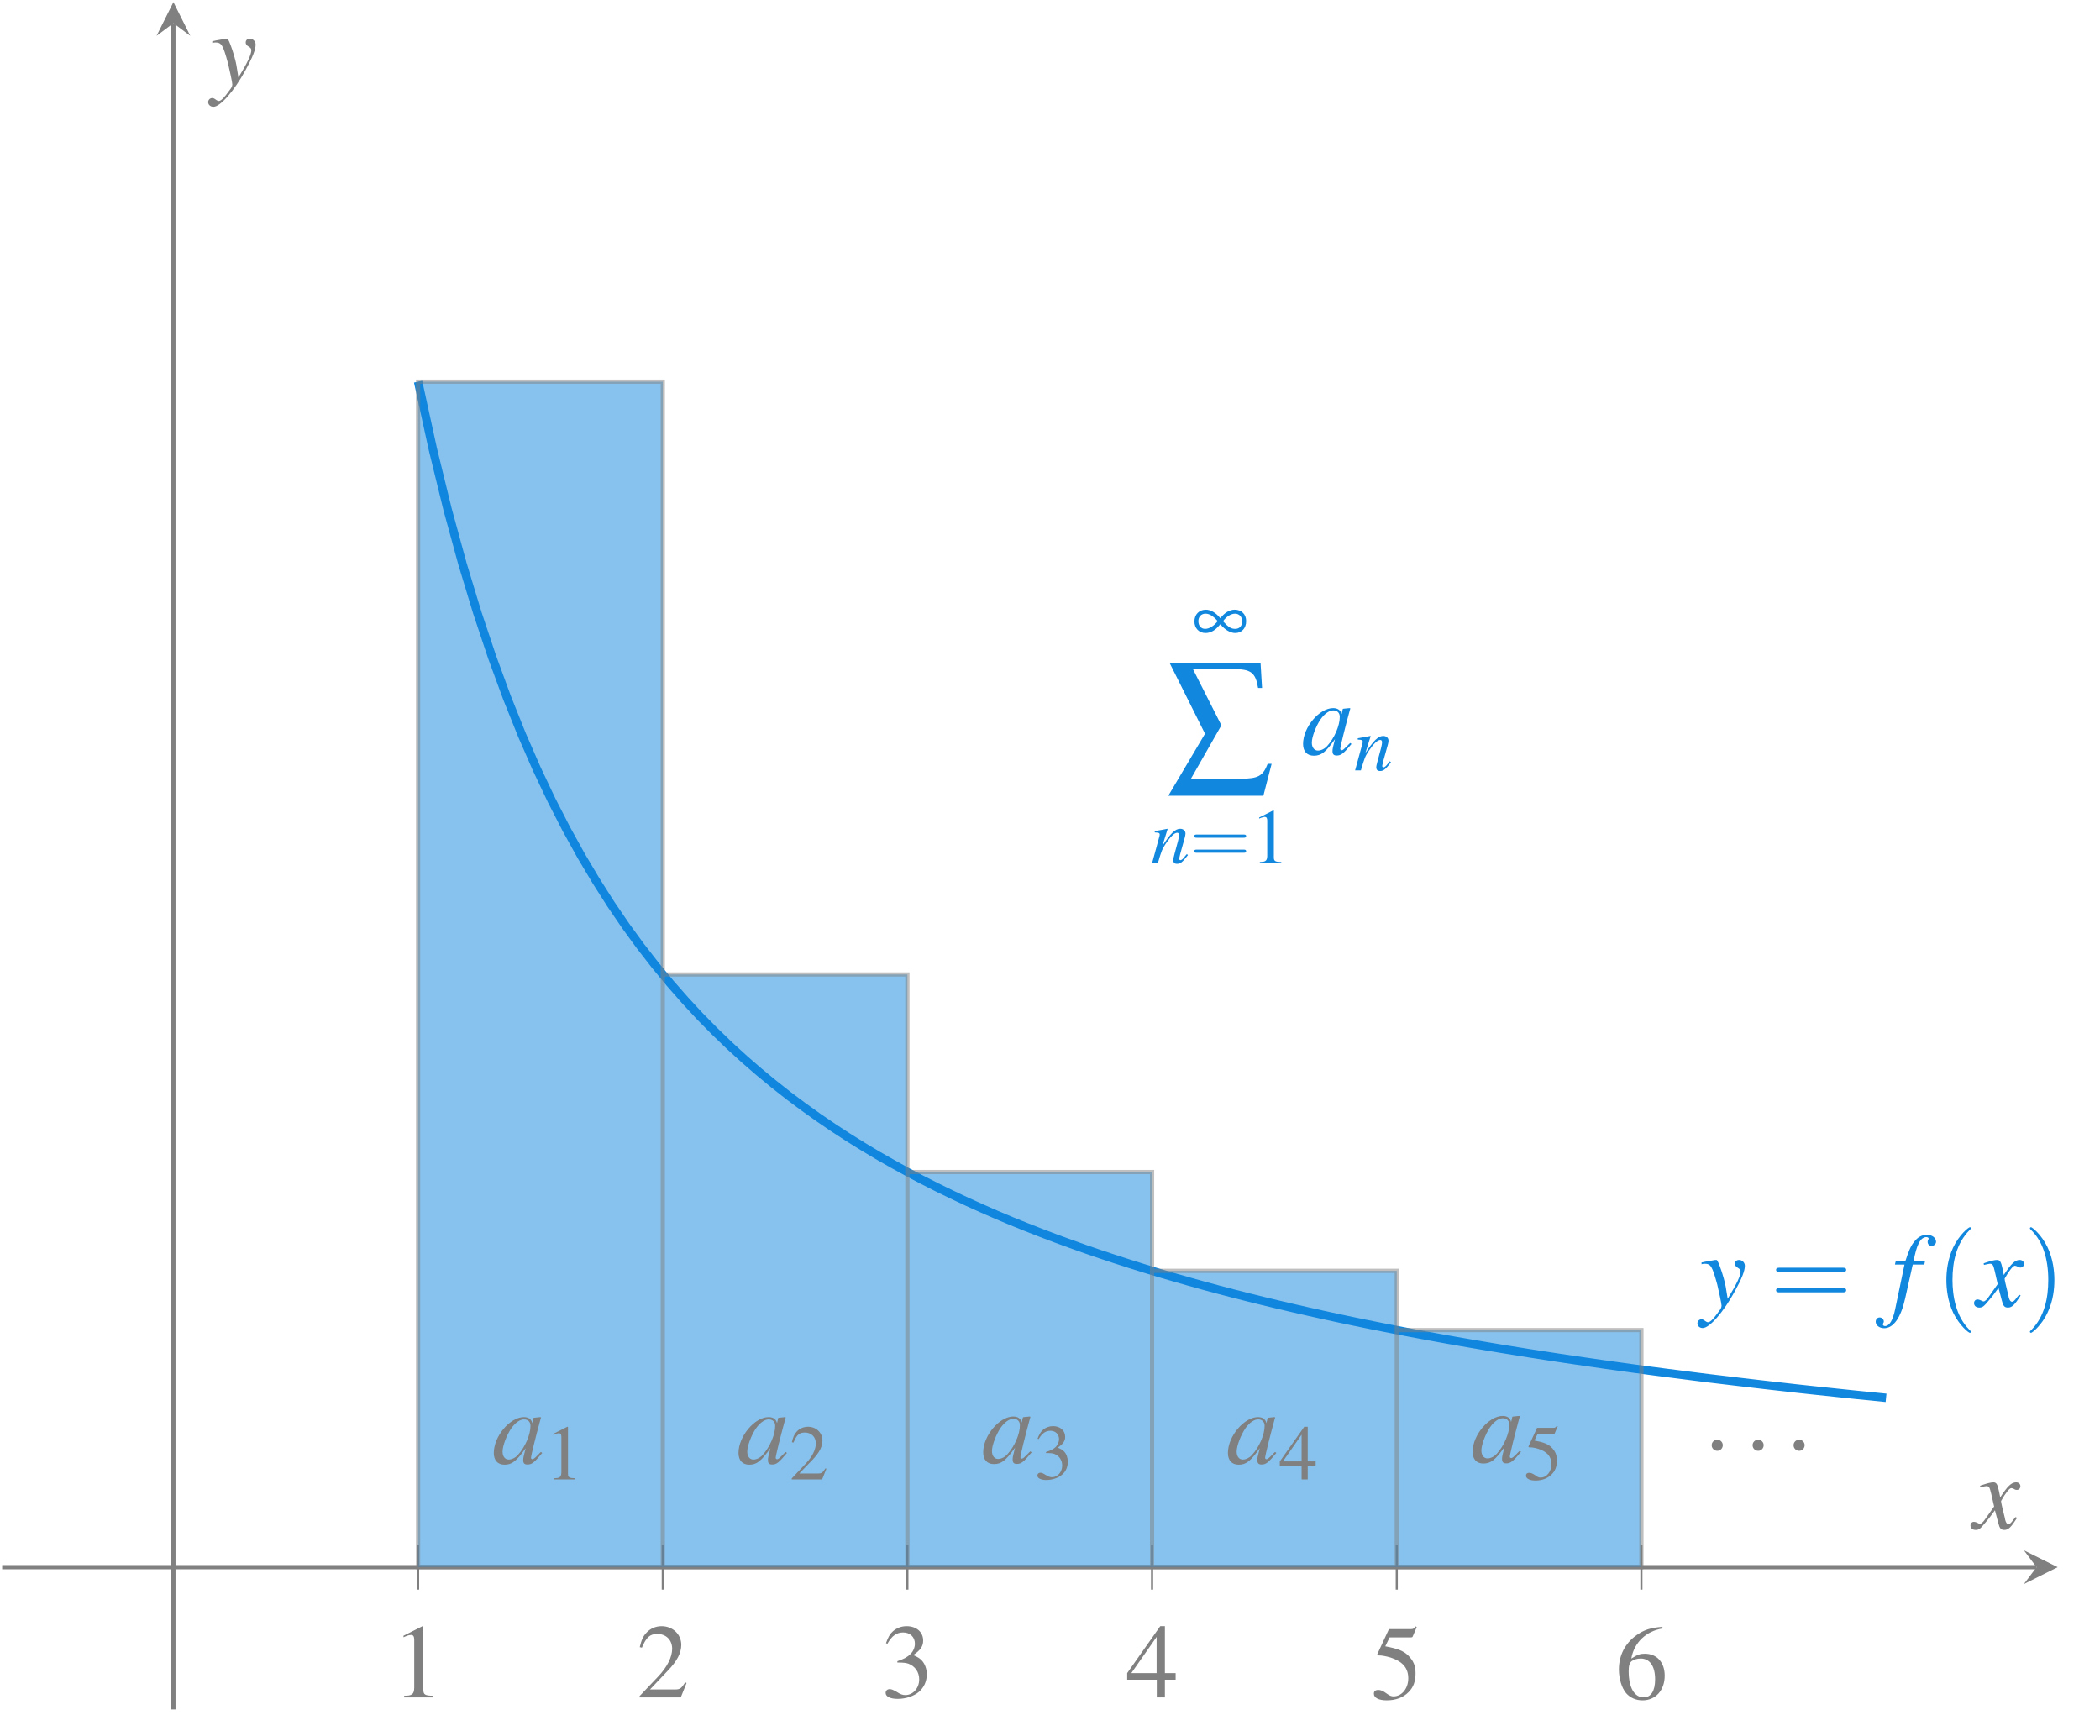 <?xml version="1.0" encoding="UTF-8"?>
<svg xmlns="http://www.w3.org/2000/svg" xmlns:xlink="http://www.w3.org/1999/xlink" width="400" height="330.651" viewBox="0 0 400 330.651">
<path fill="none" stroke-width="0.199" stroke-linecap="butt" stroke-linejoin="miter" stroke="rgb(50.196%, 50.196%, 50.196%)" stroke-opacity="1" stroke-miterlimit="10" d="M 23.13 -2.125 L 23.13 2.124 M 46.259 -2.125 L 46.259 2.124 M 69.383 -2.125 L 69.383 2.124 M 92.512 -2.125 L 92.512 2.124 M 115.642 -2.125 L 115.642 2.124 M 138.769 -2.125 L 138.769 2.124 " transform="matrix(2.015, 0, 0, -2.015, 33.031, 298.557)"/>
<path fill="none" stroke-width="0.399" stroke-linecap="butt" stroke-linejoin="miter" stroke="rgb(50.196%, 50.196%, 50.196%)" stroke-opacity="1" stroke-miterlimit="10" d="M -16.19 -0.001 L 176.095 -0.001 " transform="matrix(2.015, 0, 0, -2.015, 33.031, 298.557)"/>
<path fill-rule="nonzero" fill="rgb(50.196%, 50.196%, 50.196%)" fill-opacity="1" d="M 391.941 298.559 L 385.508 295.348 L 387.918 298.559 L 385.508 301.77 "/>
<path fill="none" stroke-width="0.399" stroke-linecap="butt" stroke-linejoin="miter" stroke="rgb(50.196%, 50.196%, 50.196%)" stroke-opacity="1" stroke-miterlimit="10" d="M 0 -13.451 L 0 145.952 " transform="matrix(2.015, 0, 0, -2.015, 33.031, 298.557)"/>
<path fill-rule="nonzero" fill="rgb(50.196%, 50.196%, 50.196%)" fill-opacity="1" d="M 33.031 0.402 L 29.82 6.824 L 33.031 4.418 L 36.246 6.824 "/>
<path fill-rule="nonzero" fill="rgb(50.196%, 50.196%, 50.196%)" fill-opacity="1" d="M 80.477 309.797 L 76.855 311.621 L 76.855 311.906 C 77.078 311.812 77.297 311.715 77.391 311.684 C 77.77 311.527 78.086 311.465 78.305 311.465 C 78.715 311.465 78.902 311.746 78.902 312.41 L 78.902 321.508 C 78.902 322.172 78.746 322.613 78.43 322.801 C 78.117 322.988 77.832 323.051 76.984 323.051 L 76.984 323.367 L 82.523 323.367 L 82.523 323.051 C 80.949 323.051 80.637 322.832 80.637 321.887 L 80.637 309.828 Z M 80.477 309.797 "/>
<path fill-rule="nonzero" fill="rgb(50.196%, 50.196%, 50.196%)" fill-opacity="1" d="M 130.773 320.629 L 130.52 320.504 C 129.766 321.668 129.512 321.855 128.602 321.855 L 123.812 321.855 L 127.184 318.297 C 128.977 316.441 129.766 314.898 129.766 313.355 C 129.766 311.34 128.129 309.797 126.02 309.797 C 124.914 309.797 123.875 310.238 123.152 311.023 C 122.492 311.715 122.207 312.348 121.859 313.793 L 122.27 313.891 C 123.09 311.906 123.812 311.277 125.199 311.277 C 126.867 311.277 128.031 312.41 128.031 314.109 C 128.031 315.684 127.09 317.543 125.418 319.336 L 121.828 323.117 L 121.828 323.367 L 129.672 323.367 Z M 130.773 320.629 "/>
<path fill-rule="nonzero" fill="rgb(50.196%, 50.196%, 50.196%)" fill-opacity="1" d="M 170.926 316.723 C 172.094 316.723 172.566 316.785 173.039 316.945 C 174.297 317.418 175.086 318.551 175.086 319.934 C 175.086 321.605 173.918 322.926 172.438 322.926 C 171.902 322.926 171.496 322.77 170.77 322.297 C 170.141 321.949 169.824 321.793 169.48 321.793 C 169.008 321.793 168.691 322.078 168.691 322.516 C 168.691 323.211 169.574 323.652 170.992 323.652 C 172.535 323.652 174.109 323.117 175.051 322.297 C 175.996 321.477 176.531 320.312 176.531 318.961 C 176.531 317.953 176.188 317.008 175.621 316.379 C 175.211 315.938 174.832 315.684 173.949 315.305 C 175.336 314.363 175.84 313.637 175.84 312.535 C 175.84 310.898 174.547 309.797 172.691 309.797 C 171.684 309.797 170.801 310.141 170.078 310.773 C 169.48 311.309 169.195 311.844 168.754 313.039 L 169.039 313.133 C 169.855 311.652 170.77 310.992 172.031 310.992 C 173.352 310.992 174.266 311.875 174.266 313.133 C 174.266 313.859 173.949 314.582 173.445 315.086 C 172.848 315.684 172.281 316 170.926 316.473 Z M 170.926 316.723 "/>
<path fill-rule="nonzero" fill="rgb(50.196%, 50.196%, 50.196%)" fill-opacity="1" d="M 223.93 318.738 L 221.883 318.738 L 221.883 309.797 L 221 309.797 L 214.703 318.738 L 214.703 320 L 220.34 320 L 220.34 323.367 L 221.883 323.367 L 221.883 320 L 223.93 320 Z M 220.309 318.738 L 215.492 318.738 L 220.309 311.844 Z M 220.309 318.738 "/>
<path fill-rule="nonzero" fill="rgb(50.196%, 50.196%, 50.196%)" fill-opacity="1" d="M 264.684 311.934 L 268.652 311.934 C 268.965 311.934 269.027 311.902 269.094 311.746 L 269.848 309.98 L 269.691 309.824 C 269.375 310.234 269.188 310.359 268.746 310.359 L 264.559 310.359 L 262.352 315.113 C 262.352 315.145 262.352 315.176 262.352 315.207 C 262.352 315.305 262.418 315.367 262.574 315.367 C 263.234 315.367 264.023 315.523 264.871 315.773 C 267.172 316.531 268.242 317.758 268.242 319.742 C 268.242 321.664 267.012 323.176 265.438 323.176 C 265.031 323.176 264.684 323.051 264.086 322.609 C 263.457 322.137 262.984 321.949 262.574 321.949 C 261.977 321.949 261.691 322.168 261.691 322.672 C 261.691 323.457 262.637 323.93 264.148 323.93 C 265.848 323.93 267.297 323.395 268.305 322.355 C 269.219 321.445 269.629 320.309 269.629 318.797 C 269.629 317.352 269.25 316.406 268.242 315.398 C 267.359 314.516 266.227 314.074 263.863 313.633 Z M 264.684 311.934 "/>
<path fill-rule="nonzero" fill="rgb(50.196%, 50.196%, 50.196%)" fill-opacity="1" d="M 316.648 309.918 C 314.348 310.105 313.184 310.484 311.703 311.523 C 309.531 313.066 308.363 315.367 308.363 318.043 C 308.363 319.805 308.902 321.57 309.75 322.578 C 310.539 323.457 311.609 323.93 312.867 323.93 C 315.355 323.93 317.086 322.012 317.086 319.238 C 317.086 316.688 315.609 315.051 313.309 315.051 C 312.426 315.051 311.988 315.176 310.727 315.965 C 311.262 312.91 313.531 310.738 316.68 310.234 Z M 312.523 315.965 C 314.254 315.965 315.262 317.414 315.262 319.934 C 315.262 322.137 314.473 323.363 313.09 323.363 C 311.293 323.363 310.223 321.477 310.223 318.359 C 310.223 317.352 310.379 316.781 310.789 316.469 C 311.199 316.152 311.828 315.965 312.523 315.965 Z M 312.523 315.965 "/>
<path fill="none" stroke-width="0.797" stroke-linecap="butt" stroke-linejoin="miter" stroke="rgb(6.667%, 52.941%, 87.059%)" stroke-opacity="1" stroke-miterlimit="10" d="M 23.13 112.082 L 24.531 105.674 L 25.93 99.96 L 27.332 94.835 L 28.735 90.211 L 30.137 86.014 L 31.54 82.19 L 32.941 78.695 L 34.341 75.484 L 35.742 72.522 L 37.145 69.785 L 38.547 67.25 L 39.95 64.891 L 41.348 62.691 L 42.751 60.633 L 44.152 58.706 L 45.556 56.901 L 46.957 55.203 L 48.36 53.604 L 49.758 52.092 L 51.161 50.668 L 52.562 49.315 L 53.966 48.034 L 55.367 46.82 L 56.77 45.663 L 58.168 44.562 L 59.571 43.516 L 60.973 42.512 L 62.376 41.558 L 63.777 40.643 L 65.181 39.769 L 66.578 38.933 L 67.981 38.133 L 69.383 37.36 L 70.786 36.621 L 72.188 35.91 L 73.591 35.226 L 74.988 34.567 L 76.392 33.933 L 77.793 33.32 L 79.196 32.729 L 80.598 32.163 L 82.001 31.613 L 83.399 31.082 L 84.802 30.57 L 86.203 30.07 L 87.607 29.589 L 89.008 29.124 L 90.411 28.672 L 91.809 28.234 L 93.212 27.808 L 94.613 27.399 L 96.017 26.999 L 97.418 26.608 L 98.821 26.23 L 100.219 25.864 L 101.622 25.507 L 103.024 25.16 L 104.427 24.823 L 105.828 24.495 L 107.232 24.175 L 108.629 23.863 L 110.032 23.557 L 111.434 23.261 L 112.837 22.972 L 114.239 22.691 L 115.642 22.417 L 117.039 22.148 L 118.443 21.886 L 119.844 21.629 L 121.247 21.378 L 122.649 21.136 L 124.052 20.898 L 125.45 20.663 L 128.254 20.21 L 129.658 19.993 L 131.059 19.777 L 132.462 19.57 L 133.86 19.367 L 135.263 19.163 L 138.068 18.773 L 139.469 18.585 L 140.872 18.401 L 142.27 18.223 L 143.673 18.043 L 145.075 17.866 L 147.879 17.531 L 149.283 17.366 L 150.68 17.203 L 152.083 17.046 L 153.485 16.886 L 154.888 16.734 L 157.693 16.438 L 159.09 16.292 L 161.895 16.011 " transform="matrix(2.015, 0, 0, -2.015, 33.031, 298.557)"/>
<path fill-rule="nonzero" fill="rgb(6.667%, 52.941%, 87.059%)" fill-opacity="1" d="M 324.105 240.844 C 324.359 240.781 324.484 240.75 324.703 240.75 C 325.867 240.75 326.152 241.254 327.098 244.719 C 327.41 246.012 327.914 248.371 327.914 248.719 C 327.914 249.031 327.789 249.348 327.477 249.727 C 326.875 250.543 326.469 251.078 326.246 251.301 C 325.805 251.742 325.586 251.898 325.301 251.898 C 325.207 251.898 325.051 251.836 324.828 251.68 C 324.547 251.457 324.324 251.332 324.105 251.332 C 323.664 251.332 323.32 251.68 323.32 252.117 C 323.32 252.621 323.758 253 324.324 253 C 325.617 253 328.262 250.008 330.434 246.012 C 331.789 243.555 332.355 242.105 332.355 241.129 C 332.355 240.531 331.852 240.027 331.254 240.027 C 330.781 240.027 330.465 240.309 330.465 240.75 C 330.465 241.066 330.625 241.285 331.035 241.539 C 331.41 241.758 331.539 241.949 331.539 242.23 C 331.539 243.02 330.812 244.594 329.082 247.426 L 328.703 245.098 C 328.387 243.332 327.254 240.027 326.973 240.027 L 326.875 240.027 C 326.875 240.027 326.781 240.027 326.719 240.027 C 326.531 240.059 325.805 240.184 324.734 240.375 C 324.641 240.406 324.391 240.469 324.105 240.5 Z M 324.105 240.844 "/>
<path fill-rule="nonzero" fill="rgb(6.667%, 52.941%, 87.059%)" fill-opacity="1" d="M 350.957 242.293 C 351.273 242.293 351.652 242.293 351.652 241.918 C 351.652 241.508 351.273 241.508 350.992 241.508 L 338.961 241.508 C 338.68 241.508 338.301 241.508 338.301 241.918 C 338.301 242.293 338.68 242.293 338.961 242.293 Z M 350.992 246.199 C 351.273 246.199 351.652 246.199 351.652 245.789 C 351.652 245.41 351.273 245.41 350.957 245.41 L 338.961 245.41 C 338.68 245.41 338.301 245.41 338.301 245.789 C 338.301 246.199 338.68 246.199 338.961 246.199 Z M 350.992 246.199 "/>
<path fill-rule="nonzero" fill="rgb(6.667%, 52.941%, 87.059%)" fill-opacity="1" d="M 360.934 240.91 L 362.758 240.91 L 360.996 249.348 C 360.555 251.52 359.895 252.621 359.043 252.621 C 358.793 252.621 358.633 252.465 358.633 252.277 C 358.633 252.246 358.664 252.184 358.727 252.055 C 358.793 251.961 358.824 251.867 358.824 251.742 C 358.824 251.332 358.445 250.984 358.035 250.984 C 357.594 250.984 357.281 251.332 357.281 251.805 C 357.281 252.496 358.004 253.031 358.887 253.031 C 360.648 253.031 362.066 251.047 362.887 247.363 L 364.332 240.91 L 366.539 240.91 L 366.664 240.277 L 364.492 240.277 C 365.059 237.129 365.812 235.68 366.914 235.68 C 367.199 235.68 367.355 235.809 367.355 235.934 C 367.355 235.996 367.355 236.027 367.293 236.152 C 367.199 236.312 367.168 236.406 367.168 236.562 C 367.168 237.035 367.48 237.352 367.922 237.352 C 368.363 237.352 368.773 237.004 368.773 236.562 C 368.773 235.809 368.02 235.242 367.043 235.242 C 366.035 235.242 365.277 235.68 364.555 236.625 C 363.926 237.414 363.547 238.359 362.918 240.277 L 361.09 240.277 Z M 360.934 240.91 "/>
<path fill-rule="nonzero" fill="rgb(6.667%, 52.941%, 87.059%)" fill-opacity="1" d="M 375.398 253.691 C 375.398 253.629 375.398 253.598 375.051 253.254 C 372.562 250.734 371.902 246.922 371.902 243.836 C 371.902 240.344 372.656 236.848 375.145 234.359 C 375.398 234.105 375.398 234.074 375.398 234.012 C 375.398 233.855 375.332 233.793 375.207 233.793 C 374.988 233.793 373.191 235.176 371.996 237.727 C 370.988 239.934 370.738 242.168 370.738 243.836 C 370.738 245.41 370.957 247.836 372.059 250.137 C 373.285 252.59 374.988 253.914 375.207 253.914 C 375.332 253.914 375.398 253.852 375.398 253.691 Z M 375.398 253.691 "/>
<path fill-rule="nonzero" fill="rgb(6.667%, 52.941%, 87.059%)" fill-opacity="1" d="M 384.605 246.641 C 384.449 246.828 384.352 246.953 384.164 247.176 C 383.723 247.805 383.473 247.992 383.25 247.992 C 382.969 247.992 382.777 247.742 382.621 247.176 C 382.59 247.02 382.559 246.891 382.559 246.828 C 382.055 244.781 381.832 243.867 381.832 243.586 C 382.715 242.012 383.441 241.129 383.785 241.129 C 383.914 241.129 384.07 241.191 384.289 241.285 C 384.512 241.445 384.668 241.477 384.824 241.477 C 385.234 241.477 385.52 241.191 385.52 240.75 C 385.52 240.344 385.172 240.027 384.699 240.027 C 383.816 240.027 383.062 240.75 381.676 242.891 L 381.457 241.789 C 381.172 240.406 380.953 240.027 380.387 240.027 C 379.945 240.027 379.285 240.184 378.055 240.594 L 377.836 240.688 L 377.898 240.973 C 378.684 240.812 378.844 240.75 379.031 240.75 C 379.535 240.75 379.66 240.941 379.945 242.137 L 380.512 244.625 L 378.875 246.953 C 378.465 247.586 378.055 247.93 377.836 247.93 C 377.742 247.93 377.52 247.867 377.332 247.742 C 377.078 247.617 376.859 247.555 376.668 247.555 C 376.293 247.555 376.008 247.836 376.008 248.246 C 376.008 248.781 376.418 249.098 377.016 249.098 C 377.613 249.098 377.867 248.906 378.875 247.68 C 379.41 247.051 379.852 246.516 380.668 245.348 L 381.297 247.742 C 381.551 248.781 381.801 249.098 382.465 249.098 C 383.219 249.098 383.723 248.625 384.887 246.797 Z M 384.605 246.641 "/>
<path fill-rule="nonzero" fill="rgb(6.667%, 52.941%, 87.059%)" fill-opacity="1" d="M 391.312 243.836 C 391.312 242.293 391.09 239.871 389.988 237.57 C 388.793 235.113 387.062 233.793 386.871 233.793 C 386.746 233.793 386.652 233.887 386.652 234.012 C 386.652 234.074 386.652 234.105 387.031 234.484 C 389.012 236.469 390.148 239.648 390.148 243.836 C 390.148 247.301 389.422 250.828 386.934 253.348 C 386.652 253.598 386.652 253.629 386.652 253.691 C 386.652 253.82 386.746 253.914 386.871 253.914 C 387.062 253.914 388.887 252.527 390.051 249.977 C 391.09 247.773 391.312 245.539 391.312 243.836 Z M 391.312 243.836 "/>
<path fill-rule="nonzero" fill="rgb(6.667%, 52.941%, 87.059%)" fill-opacity="0.5" stroke-width="0.399" stroke-linecap="butt" stroke-linejoin="miter" stroke="rgb(50.196%, 50.196%, 50.196%)" stroke-opacity="0.5" stroke-miterlimit="10" d="M 23.13 -0.001 L 46.259 -0.001 L 46.259 112.082 L 23.13 112.082 Z M 46.259 -0.001 L 69.383 -0.001 L 69.383 56.039 L 46.259 56.039 Z M 69.383 -0.001 L 92.512 -0.001 L 92.512 37.36 L 69.383 37.36 Z M 92.512 -0.001 L 115.642 -0.001 L 115.642 28.019 L 92.512 28.019 Z M 115.642 -0.001 L 138.769 -0.001 L 138.769 22.417 L 115.642 22.417 Z M 138.769 -0.001 L 138.769 18.678 Z M 138.769 -0.001 " transform="matrix(2.015, 0, 0, -2.015, 33.031, 298.557)"/>
<path fill-rule="nonzero" fill="rgb(50.196%, 50.196%, 50.196%)" fill-opacity="1" d="M 103.031 276.609 C 102.715 276.895 102.621 277.02 102.465 277.176 C 101.867 277.777 101.613 277.996 101.426 277.996 C 101.27 277.996 101.141 277.871 101.141 277.746 C 101.141 277.336 101.992 273.902 102.938 270.438 C 103 270.25 103 270.188 103.062 270.031 L 102.906 269.965 L 101.676 270.094 L 101.613 270.156 L 101.395 271.133 C 101.234 270.375 100.668 269.965 99.789 269.965 C 97.141 269.965 94.055 273.621 94.055 276.801 C 94.055 278.215 94.812 279.035 96.102 279.035 C 97.52 279.035 98.371 278.375 100.133 275.887 C 99.727 277.461 99.66 277.711 99.66 278.184 C 99.66 278.785 99.914 279.004 100.48 279.004 C 101.301 279.004 101.77 278.625 103.281 276.801 Z M 99.914 270.406 C 100.605 270.438 101.047 270.91 101.047 271.637 C 101.047 273.305 100.039 275.668 98.652 277.176 C 98.184 277.711 97.488 278.059 96.891 278.059 C 96.199 278.059 95.727 277.461 95.727 276.547 C 95.727 275.445 96.512 273.398 97.363 272.141 C 98.184 270.973 99.125 270.344 99.914 270.406 Z M 99.914 270.406 "/>
<path fill-rule="nonzero" fill="rgb(50.196%, 50.196%, 50.196%)" fill-opacity="1" d="M 108.062 271.805 L 105.387 273.156 L 105.387 273.348 C 105.574 273.281 105.73 273.219 105.797 273.188 C 106.078 273.094 106.332 273.031 106.457 273.031 C 106.77 273.031 106.93 273.25 106.93 273.723 L 106.93 280.461 C 106.93 280.965 106.805 281.312 106.551 281.438 C 106.332 281.566 106.141 281.598 105.512 281.629 L 105.512 281.848 L 109.605 281.848 L 109.605 281.629 C 108.441 281.598 108.188 281.469 108.188 280.746 L 108.188 271.836 Z M 108.062 271.805 "/>
<path fill-rule="nonzero" fill="rgb(50.196%, 50.196%, 50.196%)" fill-opacity="1" d="M 149.641 276.609 C 149.328 276.895 149.23 277.02 149.074 277.176 C 148.477 277.777 148.223 277.996 148.035 277.996 C 147.879 277.996 147.75 277.871 147.75 277.746 C 147.75 277.336 148.602 273.902 149.547 270.438 C 149.609 270.25 149.609 270.188 149.672 270.031 L 149.516 269.965 L 148.289 270.094 L 148.223 270.156 L 148.004 271.133 C 147.848 270.375 147.281 269.965 146.398 269.965 C 143.754 269.965 140.668 273.621 140.668 276.801 C 140.668 278.215 141.422 279.035 142.715 279.035 C 144.129 279.035 144.98 278.375 146.746 275.887 C 146.336 277.461 146.273 277.711 146.273 278.184 C 146.273 278.785 146.523 279.004 147.09 279.004 C 147.91 279.004 148.383 278.625 149.895 276.801 Z M 146.523 270.406 C 147.215 270.438 147.656 270.91 147.656 271.637 C 147.656 273.305 146.648 275.668 145.266 277.176 C 144.793 277.711 144.098 278.059 143.5 278.059 C 142.809 278.059 142.336 277.461 142.336 276.547 C 142.336 275.445 143.121 273.398 143.973 272.141 C 144.793 270.973 145.738 270.344 146.523 270.406 Z M 146.523 270.406 "/>
<path fill-rule="nonzero" fill="rgb(50.196%, 50.196%, 50.196%)" fill-opacity="1" d="M 157.414 279.801 L 157.223 279.738 C 156.688 280.59 156.469 280.715 155.805 280.715 L 152.25 280.715 L 154.766 278.102 C 156.09 276.715 156.656 275.582 156.656 274.418 C 156.656 272.938 155.461 271.805 153.918 271.805 C 153.098 271.805 152.312 272.117 151.777 272.715 C 151.305 273.219 151.082 273.691 150.832 274.762 L 151.145 274.824 C 151.711 273.379 152.25 272.906 153.289 272.906 C 154.547 272.906 155.398 273.754 155.398 274.984 C 155.398 276.148 154.703 277.535 153.445 278.855 L 150.801 281.66 L 150.801 281.848 L 156.594 281.848 Z M 157.414 279.801 "/>
<path fill-rule="nonzero" fill="rgb(50.196%, 50.196%, 50.196%)" fill-opacity="1" d="M 196.25 276.496 C 195.938 276.777 195.844 276.906 195.684 277.062 C 195.086 277.66 194.836 277.883 194.645 277.883 C 194.488 277.883 194.363 277.754 194.363 277.629 C 194.363 277.219 195.211 273.789 196.156 270.324 C 196.219 270.137 196.219 270.07 196.281 269.914 L 196.125 269.852 L 194.898 269.977 L 194.836 270.039 L 194.613 271.016 C 194.457 270.262 193.891 269.852 193.008 269.852 C 190.363 269.852 187.277 273.504 187.277 276.684 C 187.277 278.102 188.031 278.922 189.324 278.922 C 190.742 278.922 191.59 278.258 193.355 275.773 C 192.945 277.348 192.883 277.598 192.883 278.07 C 192.883 278.668 193.133 278.891 193.699 278.891 C 194.52 278.891 194.992 278.512 196.504 276.684 Z M 193.133 270.293 C 193.828 270.324 194.27 270.797 194.27 271.52 C 194.27 273.191 193.262 275.551 191.875 277.062 C 191.402 277.598 190.711 277.945 190.109 277.945 C 189.418 277.945 188.945 277.348 188.945 276.434 C 188.945 275.332 189.734 273.285 190.582 272.023 C 191.402 270.859 192.348 270.23 193.133 270.293 Z M 193.133 270.293 "/>
<path fill-rule="nonzero" fill="rgb(50.196%, 50.196%, 50.196%)" fill-opacity="1" d="M 199.234 276.82 C 200.117 276.82 200.465 276.852 200.812 276.977 C 201.754 277.324 202.32 278.176 202.32 279.184 C 202.32 280.441 201.473 281.418 200.371 281.418 C 199.961 281.418 199.676 281.293 199.109 280.945 C 198.668 280.664 198.418 280.566 198.164 280.566 C 197.82 280.566 197.598 280.789 197.598 281.102 C 197.598 281.605 198.262 281.953 199.301 281.953 C 200.434 281.953 201.598 281.543 202.289 280.945 C 203.016 280.348 203.395 279.465 203.395 278.488 C 203.395 277.734 203.141 277.012 202.73 276.57 C 202.418 276.223 202.133 276.066 201.473 275.781 C 202.512 275.09 202.891 274.523 202.891 273.734 C 202.891 272.508 201.945 271.688 200.559 271.688 C 199.836 271.688 199.172 271.941 198.637 272.414 C 198.195 272.82 197.977 273.199 197.629 274.082 L 197.852 274.145 C 198.48 273.074 199.141 272.57 200.086 272.57 C 201.031 272.57 201.723 273.23 201.723 274.176 C 201.723 274.711 201.473 275.246 201.125 275.625 C 200.684 276.066 200.242 276.285 199.234 276.633 Z M 199.234 276.82 "/>
<path fill-rule="nonzero" fill="rgb(50.196%, 50.196%, 50.196%)" fill-opacity="1" d="M 242.863 276.609 C 242.547 276.895 242.453 277.02 242.297 277.176 C 241.695 277.777 241.445 277.996 241.254 277.996 C 241.098 277.996 240.973 277.871 240.973 277.746 C 240.973 277.336 241.824 273.902 242.766 270.438 C 242.832 270.25 242.832 270.188 242.895 270.031 L 242.734 269.965 L 241.508 270.094 L 241.445 270.156 L 241.223 271.133 C 241.066 270.375 240.5 269.965 239.617 269.965 C 236.973 269.965 233.887 273.621 233.887 276.801 C 233.887 278.215 234.645 279.035 235.934 279.035 C 237.352 279.035 238.203 278.375 239.965 275.887 C 239.555 277.461 239.492 277.711 239.492 278.184 C 239.492 278.785 239.746 279.004 240.312 279.004 C 241.129 279.004 241.602 278.625 243.113 276.801 Z M 239.746 270.406 C 240.438 270.438 240.879 270.91 240.879 271.637 C 240.879 273.305 239.871 275.668 238.484 277.176 C 238.012 277.711 237.32 278.059 236.723 278.059 C 236.027 278.059 235.555 277.461 235.555 276.547 C 235.555 275.445 236.344 273.398 237.195 272.141 C 238.012 270.973 238.957 270.344 239.746 270.406 Z M 239.746 270.406 "/>
<path fill-rule="nonzero" fill="rgb(50.196%, 50.196%, 50.196%)" fill-opacity="1" d="M 250.602 278.414 L 249.09 278.414 L 249.09 271.805 L 248.43 271.805 L 243.77 278.414 L 243.77 279.359 L 247.926 279.359 L 247.926 281.848 L 249.09 281.848 L 249.09 279.359 L 250.602 279.359 Z M 247.926 278.414 L 244.367 278.414 L 247.926 273.312 Z M 247.926 278.414 "/>
<path fill-rule="nonzero" fill="rgb(50.196%, 50.196%, 50.196%)" fill-opacity="1" d="M 289.473 276.391 C 289.156 276.676 289.062 276.801 288.906 276.957 C 288.309 277.555 288.055 277.777 287.867 277.777 C 287.707 277.777 287.582 277.652 287.582 277.523 C 287.582 277.117 288.434 273.684 289.379 270.219 C 289.441 270.031 289.441 269.969 289.504 269.809 L 289.348 269.746 L 288.117 269.871 L 288.055 269.938 L 287.836 270.91 C 287.676 270.156 287.109 269.746 286.23 269.746 C 283.582 269.746 280.496 273.398 280.496 276.578 C 280.496 277.996 281.254 278.816 282.543 278.816 C 283.961 278.816 284.812 278.156 286.574 275.668 C 286.164 277.242 286.102 277.492 286.102 277.965 C 286.102 278.562 286.355 278.785 286.922 278.785 C 287.738 278.785 288.211 278.406 289.723 276.578 Z M 286.355 270.188 C 287.047 270.219 287.488 270.691 287.488 271.414 C 287.488 273.086 286.48 275.445 285.094 276.957 C 284.621 277.492 283.93 277.84 283.332 277.84 C 282.641 277.84 282.168 277.242 282.168 276.328 C 282.168 275.227 282.953 273.18 283.805 271.918 C 284.621 270.754 285.566 270.125 286.355 270.188 Z M 286.355 270.188 "/>
<path fill-rule="nonzero" fill="rgb(50.196%, 50.196%, 50.196%)" fill-opacity="1" d="M 292.867 273.176 L 295.793 273.176 C 296.016 273.176 296.078 273.145 296.141 273.051 L 296.707 271.727 L 296.551 271.602 C 296.328 271.918 296.203 272.012 295.891 272.012 L 292.773 272.012 L 291.164 275.508 C 291.133 275.539 291.133 275.57 291.133 275.602 C 291.133 275.664 291.195 275.727 291.324 275.727 C 291.797 275.727 292.395 275.82 292.992 276.012 C 294.691 276.547 295.512 277.492 295.512 278.938 C 295.512 280.387 294.598 281.488 293.434 281.488 C 293.117 281.488 292.867 281.395 292.426 281.047 C 291.953 280.734 291.605 280.578 291.293 280.578 C 290.883 280.578 290.66 280.766 290.66 281.113 C 290.66 281.68 291.355 282.055 292.488 282.055 C 293.715 282.055 294.785 281.648 295.543 280.891 C 296.234 280.23 296.551 279.379 296.551 278.246 C 296.551 277.176 296.266 276.484 295.512 275.727 C 294.852 275.098 294 274.75 292.27 274.438 Z M 292.867 273.176 "/>
<path fill-rule="nonzero" fill="rgb(50.196%, 50.196%, 50.196%)" fill-opacity="1" d="M 328.152 275.32 C 328.152 274.75 327.68 274.277 327.109 274.277 C 326.512 274.277 326.039 274.75 326.039 275.32 C 326.039 275.918 326.512 276.391 327.109 276.391 C 327.68 276.391 328.152 275.918 328.152 275.32 Z M 328.152 275.32 "/>
<path fill-rule="nonzero" fill="rgb(50.196%, 50.196%, 50.196%)" fill-opacity="1" d="M 335.938 275.32 C 335.938 274.75 335.465 274.277 334.898 274.277 C 334.301 274.277 333.828 274.75 333.828 275.32 C 333.828 275.918 334.301 276.391 334.898 276.391 C 335.465 276.391 335.938 275.918 335.938 275.32 Z M 335.938 275.32 "/>
<path fill-rule="nonzero" fill="rgb(50.196%, 50.196%, 50.196%)" fill-opacity="1" d="M 343.742 275.32 C 343.742 274.75 343.27 274.277 342.703 274.277 C 342.105 274.277 341.633 274.75 341.633 275.32 C 341.633 275.918 342.105 276.391 342.703 276.391 C 343.27 276.391 343.742 275.918 343.742 275.32 Z M 343.742 275.32 "/>
<path fill-rule="nonzero" fill="rgb(6.667%, 52.941%, 87.059%)" fill-opacity="1" d="M 232.449 118.926 C 233.301 119.965 234.34 120.594 235.285 120.594 C 236.512 120.594 237.363 119.68 237.363 118.324 C 237.363 117.035 236.48 116.152 235.188 116.152 C 234.215 116.152 233.238 116.719 232.449 117.789 C 231.602 116.719 230.594 116.152 229.68 116.152 C 228.418 116.152 227.508 117.066 227.508 118.391 C 227.508 119.68 228.387 120.594 229.617 120.594 C 230.465 120.594 231.316 120.184 231.977 119.43 Z M 232.953 118.355 C 233.582 117.477 234.465 116.91 235.254 116.91 C 236.039 116.91 236.605 117.508 236.605 118.355 C 236.605 119.238 236.102 119.805 235.285 119.805 C 234.496 119.805 233.992 119.492 232.953 118.355 Z M 231.945 118.324 C 231.223 119.27 230.309 119.805 229.555 119.805 C 228.766 119.805 228.262 119.207 228.262 118.324 C 228.262 117.508 228.797 116.91 229.617 116.91 C 230.309 116.91 231 117.285 231.852 118.23 C 231.914 118.293 231.914 118.293 231.945 118.324 Z M 231.945 118.324 "/>
<path fill-rule="nonzero" fill="rgb(6.667%, 52.941%, 87.059%)" fill-opacity="1" d="M 227.227 127.469 L 234.973 127.469 C 238.281 127.469 239.16 128.133 239.633 131.059 L 240.391 131.059 L 240.105 126.305 L 222.789 126.305 L 229.527 139.781 L 222.535 151.59 L 240.641 151.59 L 242.215 145.516 L 241.461 145.516 C 240.547 147.844 239.664 148.348 236.328 148.348 L 226.848 148.348 L 232.645 138.176 Z M 227.227 127.469 "/>
<path fill-rule="nonzero" fill="rgb(6.667%, 52.941%, 87.059%)" fill-opacity="1" d="M 226.059 162.707 L 225.742 163.082 C 225.332 163.652 225.051 163.871 224.828 163.871 C 224.734 163.871 224.609 163.746 224.609 163.652 C 224.609 163.523 224.609 163.523 224.797 162.707 L 225.648 159.652 C 225.742 159.336 225.805 158.988 225.805 158.801 C 225.805 158.266 225.395 157.887 224.797 157.887 C 223.852 157.887 222.941 158.77 221.398 161.164 L 222.406 157.918 L 222.34 157.887 C 221.555 158.047 221.238 158.109 219.949 158.328 L 219.949 158.582 C 220.703 158.613 220.895 158.676 220.895 158.988 C 220.895 159.086 220.863 159.148 220.863 159.242 L 219.445 164.438 L 220.547 164.438 C 221.238 162.074 221.367 161.762 222.027 160.754 C 222.941 159.398 223.695 158.645 224.23 158.645 C 224.453 158.645 224.578 158.801 224.578 159.086 C 224.578 159.242 224.516 159.746 224.387 160.188 L 223.727 162.645 C 223.539 163.398 223.477 163.617 223.477 163.777 C 223.477 164.344 223.695 164.562 224.199 164.562 C 224.859 164.562 225.238 164.25 226.277 162.895 Z M 226.059 162.707 "/>
<path fill-rule="nonzero" fill="rgb(6.667%, 52.941%, 87.059%)" fill-opacity="1" d="M 236.855 159.59 C 237.074 159.59 237.359 159.59 237.359 159.273 C 237.359 158.988 237.074 158.988 236.887 158.988 L 227.977 158.988 C 227.754 158.988 227.473 158.988 227.473 159.273 C 227.473 159.59 227.754 159.59 227.977 159.59 Z M 236.887 162.453 C 237.074 162.453 237.359 162.453 237.359 162.172 C 237.359 161.855 237.074 161.855 236.855 161.855 L 227.977 161.855 C 227.754 161.855 227.473 161.855 227.473 162.172 C 227.473 162.453 227.754 162.453 227.977 162.453 Z M 236.887 162.453 "/>
<path fill-rule="nonzero" fill="rgb(6.667%, 52.941%, 87.059%)" fill-opacity="1" d="M 242.512 154.395 L 239.836 155.746 L 239.836 155.938 C 240.023 155.871 240.184 155.809 240.246 155.777 C 240.527 155.684 240.781 155.621 240.906 155.621 C 241.223 155.621 241.379 155.84 241.379 156.312 L 241.379 163.051 C 241.379 163.555 241.254 163.902 241 164.027 C 240.781 164.156 240.59 164.188 239.961 164.219 L 239.961 164.438 L 244.055 164.438 L 244.055 164.219 C 242.891 164.188 242.637 164.059 242.637 163.336 L 242.637 154.426 Z M 242.512 154.395 "/>
<path fill-rule="nonzero" fill="rgb(6.667%, 52.941%, 87.059%)" fill-opacity="1" d="M 257.18 141.543 C 256.863 141.824 256.77 141.953 256.613 142.109 C 256.012 142.707 255.762 142.93 255.574 142.93 C 255.414 142.93 255.289 142.801 255.289 142.676 C 255.289 142.266 256.141 138.836 257.086 135.371 C 257.148 135.18 257.148 135.117 257.211 134.961 L 257.051 134.898 L 255.824 135.023 L 255.762 135.086 L 255.543 136.062 C 255.383 135.309 254.816 134.898 253.934 134.898 C 251.289 134.898 248.203 138.551 248.203 141.73 C 248.203 143.148 248.961 143.969 250.25 143.969 C 251.668 143.969 252.52 143.305 254.281 140.816 C 253.871 142.391 253.809 142.645 253.809 143.117 C 253.809 143.715 254.062 143.934 254.629 143.934 C 255.445 143.934 255.918 143.559 257.43 141.73 Z M 254.062 135.34 C 254.754 135.371 255.195 135.844 255.195 136.566 C 255.195 138.234 254.188 140.598 252.801 142.109 C 252.328 142.645 251.637 142.992 251.039 142.992 C 250.344 142.992 249.871 142.391 249.871 141.48 C 249.871 140.379 250.66 138.332 251.512 137.07 C 252.328 135.906 253.273 135.277 254.062 135.34 Z M 254.062 135.34 "/>
<path fill-rule="nonzero" fill="rgb(6.667%, 52.941%, 87.059%)" fill-opacity="1" d="M 264.73 145.027 L 264.414 145.402 C 264.004 145.969 263.723 146.191 263.5 146.191 C 263.406 146.191 263.281 146.066 263.281 145.969 C 263.281 145.844 263.281 145.844 263.469 145.027 L 264.32 141.973 C 264.414 141.656 264.477 141.309 264.477 141.121 C 264.477 140.586 264.066 140.207 263.469 140.207 C 262.523 140.207 261.613 141.09 260.07 143.484 L 261.078 140.238 L 261.012 140.207 C 260.227 140.363 259.91 140.43 258.621 140.648 L 258.621 140.898 C 259.375 140.934 259.566 140.996 259.566 141.309 C 259.566 141.402 259.535 141.469 259.535 141.562 L 258.117 146.758 L 259.219 146.758 C 259.91 144.395 260.039 144.082 260.699 143.074 C 261.613 141.719 262.367 140.965 262.902 140.965 C 263.125 140.965 263.25 141.121 263.25 141.402 C 263.25 141.562 263.188 142.066 263.059 142.508 L 262.398 144.961 C 262.211 145.719 262.148 145.938 262.148 146.098 C 262.148 146.664 262.367 146.883 262.871 146.883 C 263.531 146.883 263.91 146.57 264.949 145.215 Z M 264.73 145.027 "/>
<path fill-rule="nonzero" fill="rgb(50.196%, 50.196%, 50.196%)" fill-opacity="1" d="M 383.926 289.004 C 383.766 289.195 383.672 289.32 383.484 289.543 C 383.043 290.172 382.789 290.359 382.57 290.359 C 382.285 290.359 382.098 290.109 381.941 289.543 C 381.91 289.383 381.879 289.258 381.879 289.195 C 381.375 287.148 381.152 286.234 381.152 285.953 C 382.035 284.375 382.758 283.496 383.105 283.496 C 383.23 283.496 383.387 283.559 383.609 283.652 C 383.828 283.809 383.988 283.84 384.145 283.84 C 384.555 283.84 384.836 283.559 384.836 283.117 C 384.836 282.707 384.492 282.395 384.02 282.395 C 383.137 282.395 382.383 283.117 380.996 285.258 L 380.773 284.156 C 380.492 282.77 380.27 282.395 379.703 282.395 C 379.262 282.395 378.602 282.551 377.375 282.961 L 377.152 283.055 L 377.215 283.336 C 378.004 283.18 378.16 283.117 378.352 283.117 C 378.855 283.117 378.98 283.305 379.262 284.504 L 379.832 286.992 L 378.191 289.32 C 377.785 289.949 377.375 290.297 377.152 290.297 C 377.059 290.297 376.84 290.234 376.648 290.109 C 376.398 289.98 376.176 289.918 375.988 289.918 C 375.609 289.918 375.328 290.203 375.328 290.613 C 375.328 291.148 375.738 291.461 376.336 291.461 C 376.934 291.461 377.184 291.273 378.191 290.043 C 378.727 289.414 379.168 288.879 379.988 287.715 L 380.617 290.109 C 380.871 291.148 381.121 291.461 381.781 291.461 C 382.539 291.461 383.043 290.988 384.207 289.164 Z M 383.926 289.004 "/>
<path fill-rule="nonzero" fill="rgb(50.196%, 50.196%, 50.196%)" fill-opacity="1" d="M 40.441 8.191 C 40.691 8.125 40.816 8.094 41.039 8.094 C 42.203 8.094 42.488 8.598 43.43 12.062 C 43.746 13.355 44.25 15.715 44.25 16.062 C 44.25 16.375 44.125 16.691 43.809 17.07 C 43.211 17.887 42.801 18.422 42.582 18.645 C 42.141 19.086 41.918 19.242 41.637 19.242 C 41.543 19.242 41.383 19.18 41.164 19.023 C 40.879 18.801 40.66 18.676 40.441 18.676 C 40 18.676 39.652 19.023 39.652 19.461 C 39.652 19.965 40.094 20.344 40.66 20.344 C 41.953 20.344 44.598 17.352 46.77 13.355 C 48.125 10.898 48.691 9.449 48.691 8.473 C 48.691 7.875 48.188 7.371 47.59 7.371 C 47.117 7.371 46.801 7.652 46.801 8.094 C 46.801 8.41 46.957 8.629 47.367 8.883 C 47.746 9.102 47.871 9.293 47.871 9.574 C 47.871 10.363 47.148 11.938 45.414 14.77 L 45.039 12.441 C 44.723 10.676 43.59 7.371 43.305 7.371 L 43.211 7.371 C 43.211 7.371 43.117 7.371 43.055 7.371 C 42.863 7.402 42.141 7.527 41.07 7.719 C 40.977 7.75 40.723 7.812 40.441 7.844 Z M 40.441 8.191 "/>
</svg>
